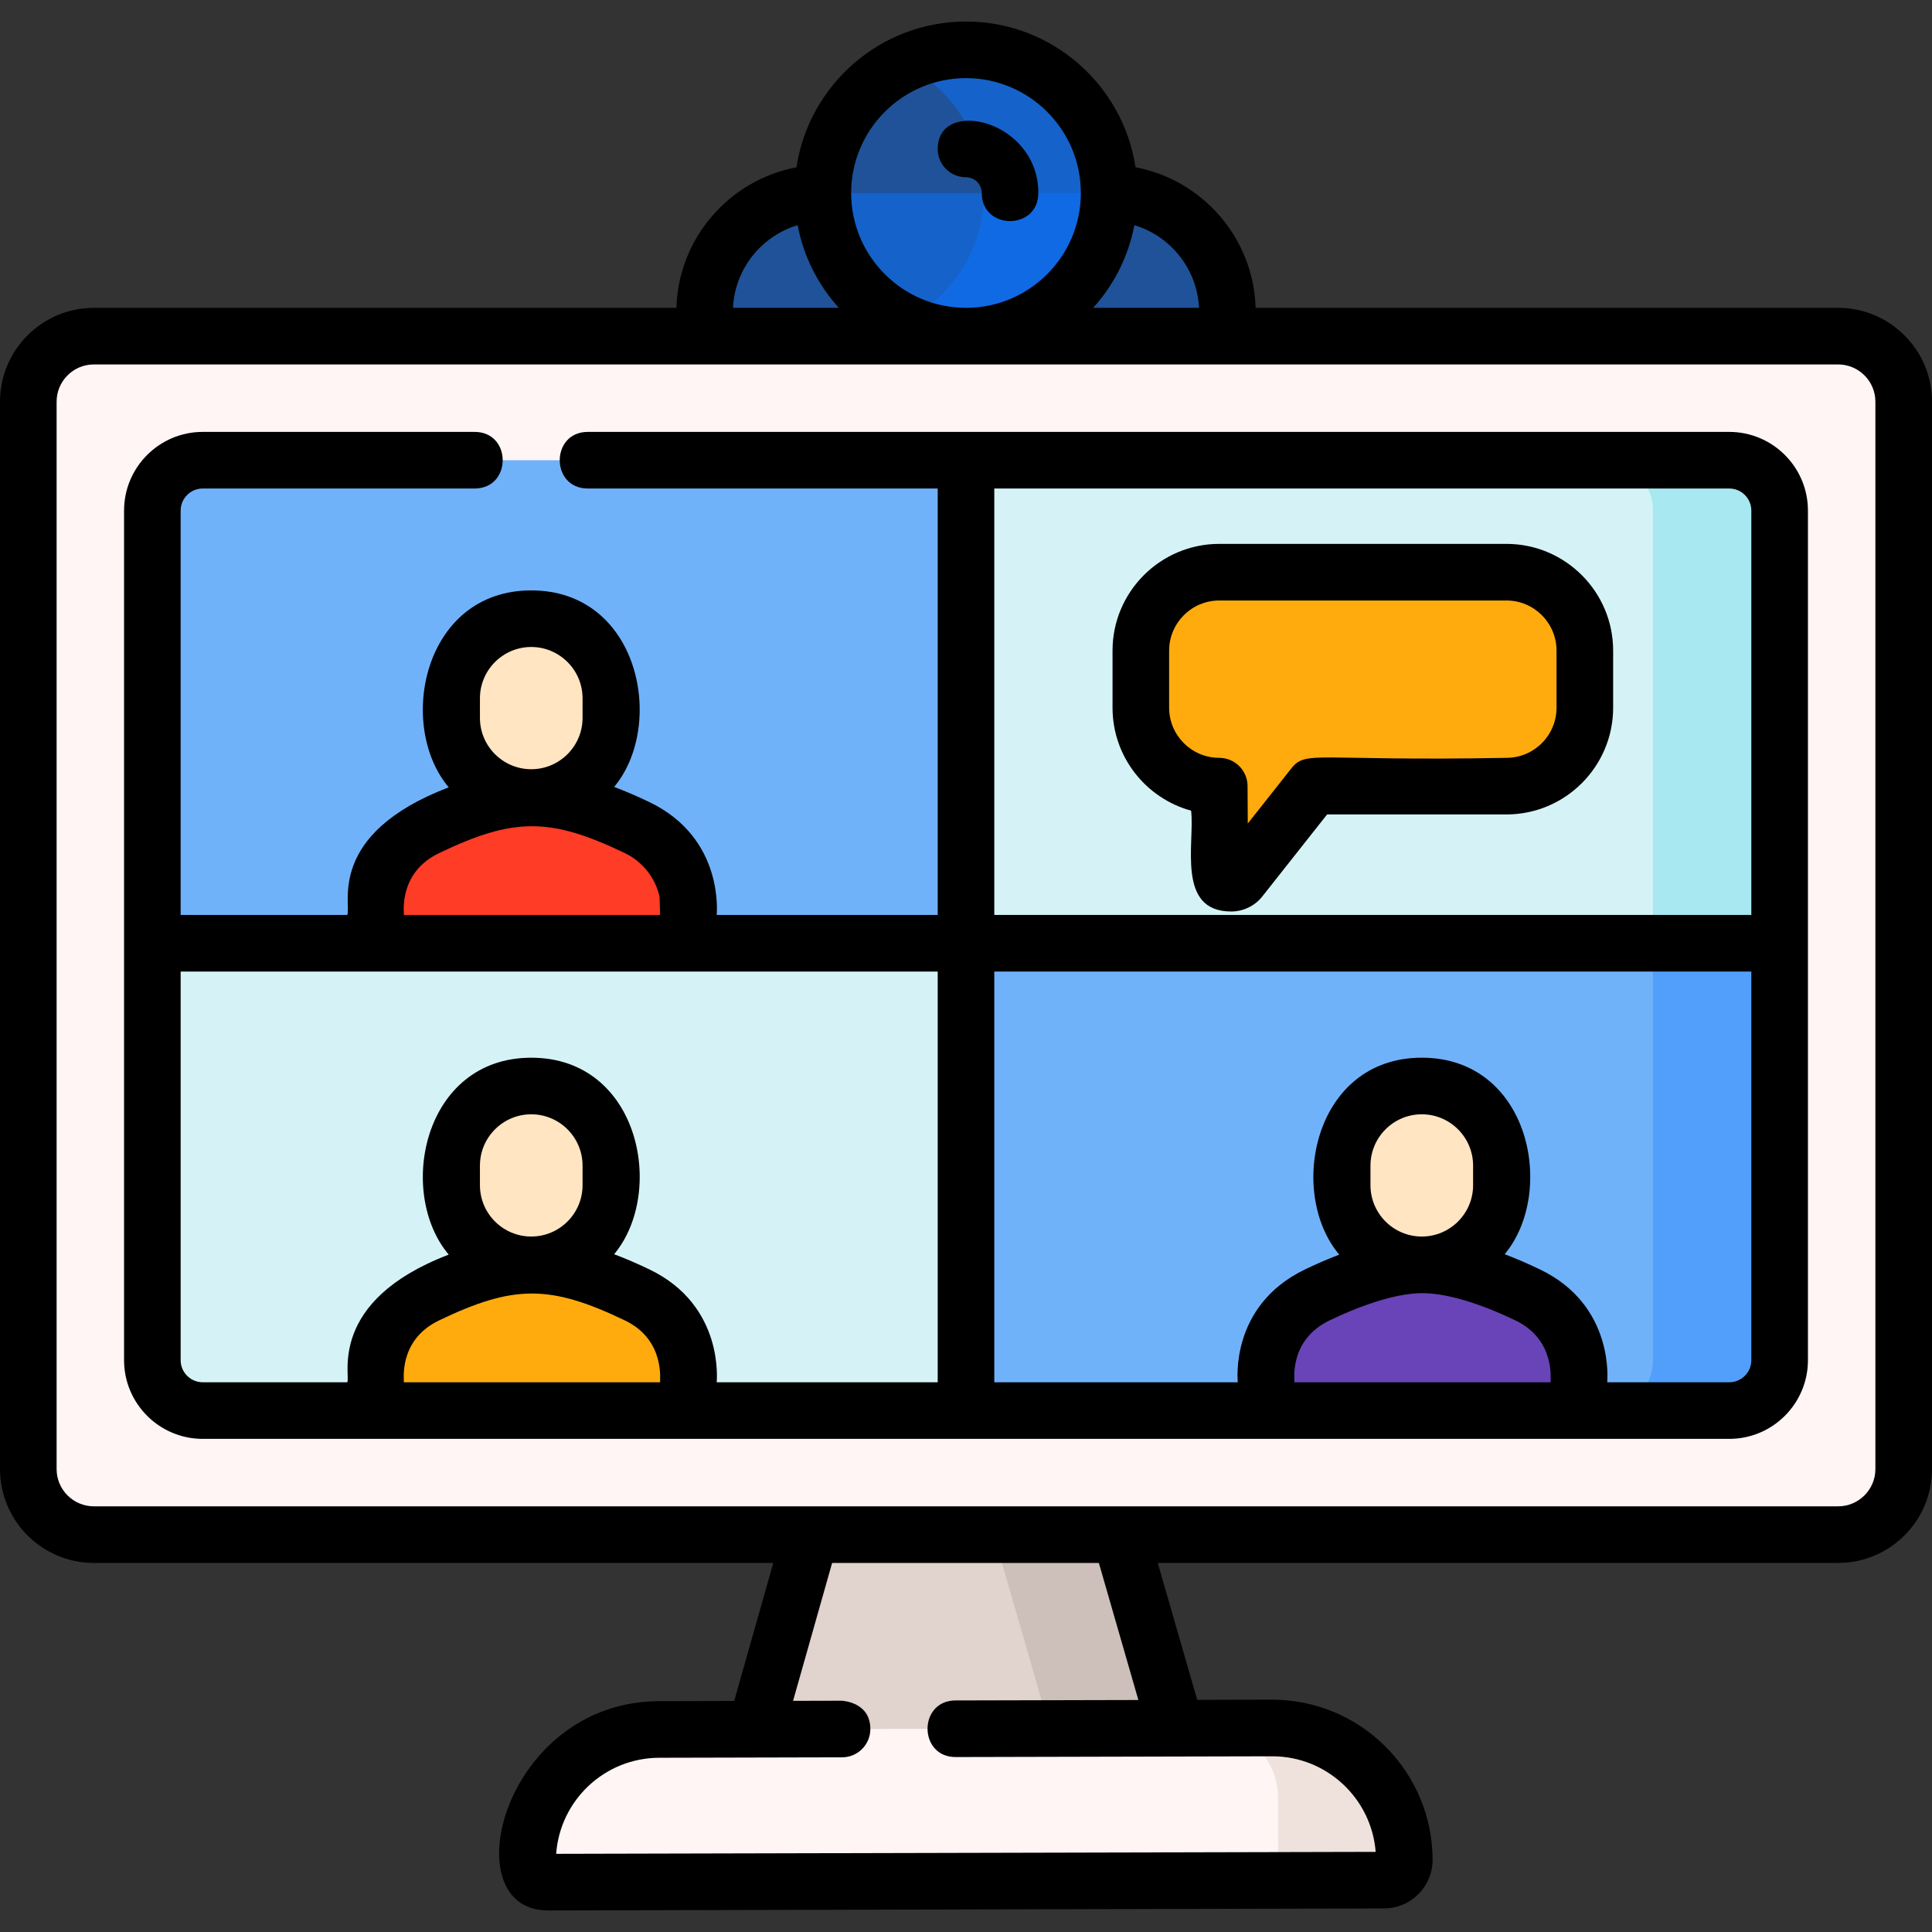 <svg width="150" height="150" viewBox="0 0 150 150" fill="none" xmlns="http://www.w3.org/2000/svg">
<rect x="0" y="0" width="150" height="150" fill="#333333" stroke="none"/>
<path d="M95.296 35.607H54.705V24.229C54.705 19.123 58.844 14.984 63.95 14.984H86.051C91.157 14.984 95.296 19.123 95.296 24.229V35.607H95.296Z" fill="#0C73FE" fill-opacity="0.5"/>
<path d="M93.398 141.456L56.602 141.544L63.746 116.315L86.132 116.248L93.398 141.456Z" fill="#E1D3CE"/>
<path d="M86.133 116.248L76.331 116.277L83.589 141.456H93.399L86.133 116.248Z" fill="#CDBFBA"/>
<path d="M2.197 114.059V31.189C2.197 28.378 4.476 26.099 7.288 26.099H142.712C145.524 26.099 147.803 28.378 147.803 31.189V114.059C147.803 116.87 145.524 119.149 142.712 119.149H7.288C4.476 119.149 2.197 116.87 2.197 114.059Z" fill="#FFF5F5"/>
<path d="M15.741 109.517C13.584 109.517 11.829 107.762 11.829 105.605V39.642C11.829 37.485 13.584 35.73 15.741 35.73H134.259C136.416 35.73 138.171 37.485 138.171 39.642V105.605C138.171 107.762 136.416 109.517 134.259 109.517H15.741Z" fill="#D5F3F7"/>
<path d="M134.259 35.73H75V73.235H138.171C138.171 73.235 138.171 73.235 138.171 73.235V39.642C138.171 37.485 136.416 35.73 134.259 35.73Z" fill="#D5F3F7"/>
<path d="M75 73.234V109.516H134.259C136.416 109.516 138.171 107.762 138.171 105.605V73.235C138.171 73.235 138.171 73.234 138.171 73.234H75Z" fill="#0C73FE" fill-opacity="0.5"/>
<path d="M15.741 35.73C13.584 35.73 11.829 37.485 11.829 39.642V73.235H75V35.73H15.741Z" fill="#0C73FE" fill-opacity="0.5"/>
<path d="M107.449 145.975L42.551 146.131C41.676 146.133 40.966 145.426 40.963 144.551C40.947 138.89 45.525 134.289 51.186 134.276L98.757 134.161C104.415 134.148 109.014 138.722 109.029 144.381V144.386C109.031 145.261 108.324 145.972 107.449 145.975Z" fill="#FFF5F5"/>
<path d="M109.028 144.381C109.013 138.722 104.414 134.147 98.756 134.161L94.272 134.172C97.039 134.402 99.217 136.714 99.225 139.542L99.243 145.971L107.448 145.975C108.323 145.973 109.031 145.261 109.029 144.386L109.028 144.381Z" fill="#EFE2DD"/>
<path d="M110.443 98.201C107.731 98.218 104.594 99.425 102.283 100.533C100.223 101.521 98.756 103.429 98.343 105.677L98.237 109.516H122.648L122.542 105.677C122.129 103.429 120.662 101.521 118.602 100.533C116.292 99.425 113.154 98.218 110.443 98.201Z" fill="#6944B8"/>
<path d="M110.386 98.202C106.972 98.202 104.205 95.434 104.205 92.02V90.499C104.205 87.085 106.972 84.317 110.386 84.317C113.8 84.317 116.568 87.085 116.568 90.499V92.02C116.568 95.434 113.8 98.202 110.386 98.202Z" fill="#FFE5C2"/>
<path d="M41.302 98.201C38.59 98.218 35.453 99.425 33.143 100.533C31.082 101.521 29.616 103.429 29.203 105.677L29.097 109.516H53.507L53.401 105.677C52.988 103.429 51.522 101.521 49.461 100.533C47.151 99.425 44.014 98.218 41.302 98.201Z" fill="#FFAB0D"/>
<path d="M41.246 98.202C37.832 98.202 35.065 95.434 35.065 92.02V90.499C35.065 87.085 37.832 84.317 41.246 84.317C44.66 84.317 47.427 87.085 47.427 90.499V92.02C47.427 95.434 44.66 98.202 41.246 98.202Z" fill="#FFE5C2"/>
<path d="M41.302 61.92C38.59 61.936 35.453 63.144 33.143 64.252C31.082 65.24 29.616 67.148 29.203 69.396L29.097 73.235H53.507L53.401 69.396C52.988 67.148 51.522 65.239 49.461 64.252C47.151 63.144 44.014 61.936 41.302 61.92Z" fill="#FF3C26"/>
<path d="M41.246 61.919C37.832 61.919 35.065 59.152 35.065 55.738V54.217C35.065 50.803 37.832 48.035 41.246 48.035C44.66 48.035 47.427 50.803 47.427 54.217V55.738C47.427 59.152 44.66 61.919 41.246 61.919Z" fill="#FFE5C2"/>
<path d="M116.957 44.425H94.663C91.3 44.425 88.574 47.151 88.574 50.514V54.947C88.574 58.309 91.301 61.035 94.663 61.035L94.702 67.691C94.707 68.528 95.764 68.892 96.283 68.235L101.971 61.035H116.957C120.32 61.035 123.046 58.309 123.046 54.946V50.514C123.046 47.151 120.32 44.425 116.957 44.425Z" fill="#FFAB0D"/>
<path d="M75 26.098C81.138 26.098 86.115 21.122 86.115 14.983C86.115 8.845 81.138 3.869 75 3.869C68.862 3.869 63.886 8.845 63.886 14.983C63.886 21.122 68.862 26.098 75 26.098Z" fill="#0C73FE" fill-opacity="0.5"/>
<path d="M75 3.869C73.258 3.869 71.609 4.271 70.142 4.986C73.845 6.789 76.398 10.588 76.398 14.984C76.398 19.38 73.845 23.179 70.142 24.982C71.609 25.697 73.258 26.098 75 26.098C81.138 26.098 86.115 21.122 86.115 14.984C86.115 8.846 81.138 3.869 75 3.869Z" fill="#0C73FE" fill-opacity="0.5"/>
<path d="M134.259 35.73H124.425C126.581 35.731 128.336 37.485 128.336 39.642V73.235H138.17C138.17 73.235 138.17 73.235 138.17 73.235V39.642C138.171 37.485 136.416 35.73 134.259 35.73Z" fill="#A7E8F1"/>
<path d="M138.171 73.234H128.337V105.605C128.337 107.761 126.582 109.516 124.425 109.516H134.259C136.416 109.516 138.171 107.762 138.171 105.605L138.171 73.234C138.171 73.234 138.171 73.235 138.171 73.234Z" fill="#0C73FE" fill-opacity="0.3"/>
<path d="M75 13.762C75.674 13.762 76.222 14.31 76.222 14.984C76.222 17.889 80.616 17.894 80.616 14.984C80.616 9.293 72.803 7.529 72.803 11.565C72.803 12.778 73.787 13.762 75 13.762Z" fill="black"/>
<path d="M142.712 23.901H97.484C97.33 18.475 93.356 13.965 88.162 12.987C87.196 6.591 81.662 1.672 75 1.672C68.338 1.672 62.804 6.591 61.838 12.987C56.644 13.965 52.67 18.474 52.516 23.901H7.288C3.269 23.901 0 27.17 0 31.189V114.058C0 118.077 3.269 121.346 7.288 121.346H60.038L57.002 132.063L51.18 132.078C39.017 132.107 35.059 148.327 42.546 148.327H42.556L107.454 148.171C108.464 148.169 109.413 147.773 110.125 147.057C110.838 146.341 111.229 145.39 111.226 144.374C111.207 137.59 105.706 131.963 98.751 131.963L92.953 131.977L89.888 121.346H142.712C146.73 121.346 150 118.077 150 114.058V31.189C150 27.17 146.731 23.901 142.712 23.901ZM93.09 23.901H84.874C86.477 22.127 87.608 19.921 88.073 17.481C90.874 18.325 92.95 20.87 93.09 23.901ZM75 6.066C79.917 6.066 83.917 10.067 83.917 14.984C83.917 19.901 79.917 23.901 75 23.901C70.083 23.901 66.083 19.901 66.083 14.983C66.083 10.066 70.083 6.066 75 6.066ZM61.927 17.481C62.392 19.921 63.522 22.127 65.126 23.901H56.91C57.05 20.87 59.126 18.325 61.927 17.481ZM88.383 131.988L74.189 132.022C71.284 132.029 71.293 136.417 74.194 136.417C74.642 136.417 98.524 136.358 98.781 136.358C103.004 136.358 106.482 139.629 106.807 143.778L43.181 143.931C43.48 139.777 46.938 136.482 51.191 136.472C51.635 136.471 64.82 136.44 65.382 136.438C66.596 136.435 67.577 135.449 67.574 134.236C67.569 132.13 65.401 132.056 65.372 132.044L61.573 132.053L64.606 121.346H85.315L88.383 131.988ZM145.605 114.058C145.605 115.653 144.308 116.951 142.712 116.951C138.756 116.951 11.581 116.951 7.288 116.951C5.692 116.951 4.395 115.653 4.395 114.058V31.189C4.395 29.593 5.692 28.295 7.288 28.295H142.712C144.308 28.295 145.605 29.593 145.605 31.189V114.058Z" fill="black"/>
<path d="M92.477 62.94C92.776 65.421 91.301 70.769 95.585 70.769C96.512 70.769 97.412 70.351 98.007 69.598L103.036 63.233H116.958C121.527 63.233 125.244 59.516 125.244 54.947V50.514C125.244 45.945 121.527 42.227 116.958 42.227H94.664C90.094 42.227 86.377 45.945 86.377 50.514V54.947C86.377 58.76 88.965 61.979 92.477 62.94ZM90.771 50.514C90.771 48.368 92.517 46.622 94.663 46.622H116.957C119.103 46.622 120.849 48.368 120.849 50.514V54.947C120.849 57.093 119.104 58.839 116.957 58.839C102.066 59.12 101.41 58.201 100.247 59.674L96.877 63.939L96.86 61.023C96.853 59.815 95.871 58.839 94.663 58.839C92.517 58.839 90.771 57.093 90.771 54.947V50.514H90.771Z" fill="black"/>
<path d="M134.259 33.533H45.638C42.733 33.533 42.729 37.928 45.638 37.928H72.803V71.038H55.645C55.635 71.007 56.288 65.087 50.411 62.27C49.469 61.819 48.56 61.428 47.682 61.096C51.695 56.284 49.65 45.838 41.246 45.838C32.859 45.838 30.773 56.302 34.838 61.128C25.266 64.785 27.321 70.289 26.959 71.038H14.026V39.642C14.026 38.697 14.795 37.928 15.741 37.928H36.849C39.754 37.928 39.758 33.533 36.849 33.533H15.741C12.372 33.533 9.632 36.274 9.632 39.642V105.605C9.632 108.974 12.372 111.714 15.741 111.714H134.259C137.628 111.714 140.368 108.974 140.368 105.605V39.642C140.368 36.273 137.628 33.533 134.259 33.533ZM134.259 37.928C135.204 37.928 135.973 38.697 135.973 39.642V71.038H77.197V37.928H134.259ZM37.262 54.217C37.262 52.02 39.049 50.232 41.246 50.232C43.443 50.232 45.23 52.02 45.23 54.217V55.738C45.23 57.935 43.443 59.722 41.246 59.722C39.049 59.722 37.262 57.935 37.262 55.738V54.217ZM34.093 66.233C39.886 63.456 42.709 63.451 48.511 66.233C49.889 66.893 50.889 68.16 51.21 69.642L51.249 71.038H31.355C31.392 70.927 30.883 67.771 34.093 66.233ZM14.026 105.605V75.432H72.803V107.319H55.645C55.635 107.289 56.288 101.369 50.411 98.552C49.469 98.1 48.56 97.71 47.682 97.378C51.693 92.568 49.665 82.12 41.246 82.12C32.859 82.12 30.773 92.584 34.838 97.409C25.355 101.033 27.261 106.908 26.96 107.319H15.741C14.795 107.319 14.026 106.55 14.026 105.605ZM45.23 92.02C45.23 94.217 43.443 96.004 41.246 96.004C39.05 96.004 37.262 94.217 37.262 92.02V90.498C37.262 88.302 39.05 86.514 41.246 86.514C43.443 86.514 45.23 88.302 45.23 90.498V92.02ZM48.511 102.515C51.684 104.035 51.214 107.213 51.249 107.319H31.355C31.392 107.208 30.883 104.053 34.093 102.514C39.873 99.743 42.699 99.727 48.511 102.515ZM114.371 92.02C114.371 94.217 112.584 96.004 110.387 96.004C108.19 96.004 106.403 94.217 106.403 92.02V90.498C106.403 88.302 108.19 86.514 110.387 86.514C112.584 86.514 114.371 88.302 114.371 90.498V92.02ZM110.43 100.399C112.291 100.41 114.788 101.141 117.652 102.515C120.824 104.035 120.354 107.213 120.389 107.319H100.496C100.532 107.208 100.024 104.053 103.234 102.514C106.097 101.141 108.595 100.41 110.43 100.399ZM134.259 107.319H124.785C124.775 107.289 125.428 101.369 119.551 98.552C118.609 98.1 117.7 97.71 116.822 97.378C120.834 92.568 118.805 82.119 110.387 82.119C102 82.119 99.914 92.584 103.978 97.409C103.127 97.734 102.246 98.114 101.334 98.552C95.418 101.387 96.11 107.289 96.1 107.319H77.197V75.432L135.973 75.432V105.605C135.973 106.55 135.204 107.319 134.259 107.319Z" fill="black"/>
</svg>
